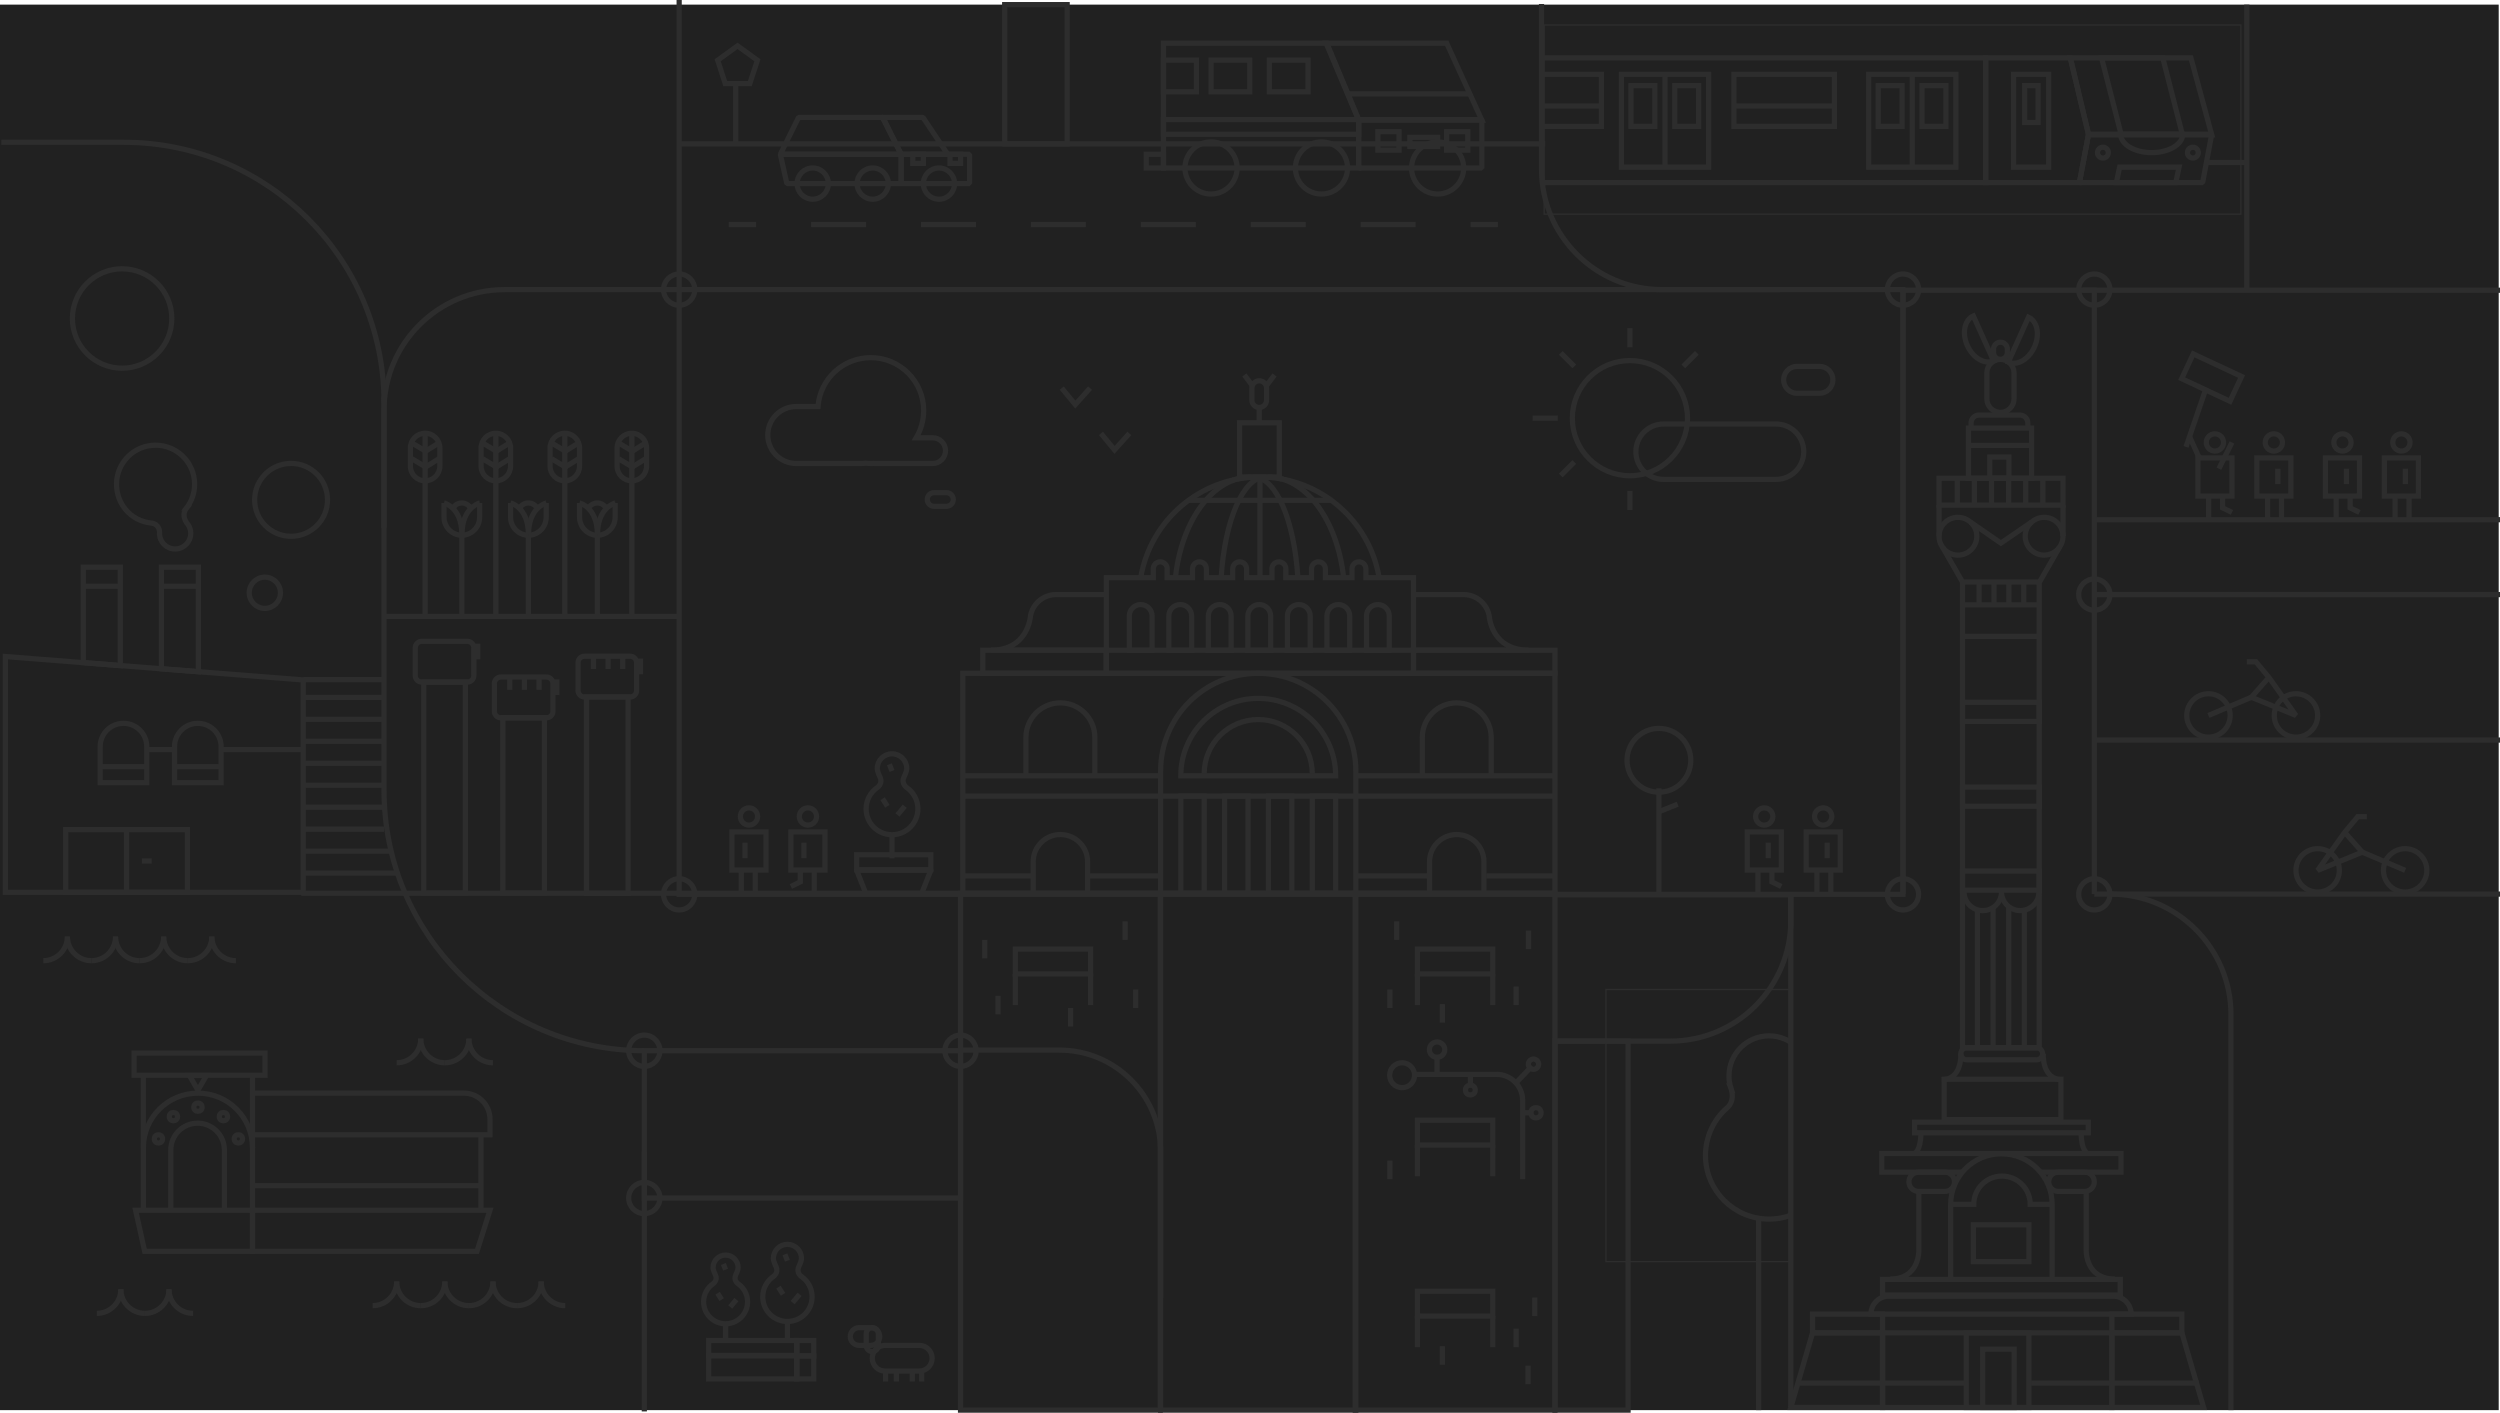 <!-- Generator: Adobe Illustrator 19.2.1, SVG Export Plug-In  -->
<svg version="1.1"
	 xmlns="http://www.w3.org/2000/svg" xmlns:xlink="http://www.w3.org/1999/xlink" xmlns:a="http://ns.adobe.com/AdobeSVGViewerExtensions/3.0/"
	 x="0px" y="0px" width="1921px" height="1085.548px" viewBox="0 0 1921 1085.548"
	 style="enable-background:new 0 0 1921 1085.548;" xml:space="preserve">
<style type="text/css">
	.st0{fill:#212121;}
	.st1{fill:none;stroke:#2D2D2D;stroke-width:4;stroke-linejoin:bevel;stroke-miterlimit:10;}
	.st2{fill:none;stroke:#2D2D2D;stroke-width:4;stroke-miterlimit:10;}
	.st3{fill:none;stroke:#2D2D2D;stroke-width:4;stroke-linejoin:round;stroke-miterlimit:10;}
	.st4{fill:none;stroke:#2D2D2D;stroke-width:4;stroke-miterlimit:10;stroke-dasharray:80;}
	.st5{fill:#FFFFFF;stroke:#2D2D2D;stroke-width:4;stroke-miterlimit:10;}
	.st6{fill:#F7F7F9;}
	.st7{fill:none;stroke:#2D2D2D;stroke-width:4;stroke-linejoin:bevel;}
	.st8{fill:none;stroke:#2D2D2D;stroke-width:4;stroke-linejoin:bevel;stroke-dasharray:42.231,42.231;}
	.st9{fill:#F7F7F9;stroke:#2D2D2D;stroke-width:4;stroke-linejoin:bevel;stroke-miterlimit:10;}
	.st10{fill:#F7F7F9;stroke:#2D2D2D;stroke-width:4;stroke-miterlimit:10;}
	.st11{fill:#06AEF8;stroke:#2D2D2D;stroke-width:4;stroke-miterlimit:10;}
	.st12{clip-path:url(#SVGID_3_);fill:none;stroke:#2D2D2D;stroke-width:4;stroke-miterlimit:10;}
	.st13{clip-path:url(#SVGID_4_);}
	.st14{clip-path:url(#SVGID_6_);fill:none;stroke:#2D2D2D;stroke-width:4;stroke-miterlimit:10;}
	.st15{clip-path:url(#SVGID_8_);}
</style>
<defs>
</defs>
<g>
	<rect y="3.548" class="st0" width="1920" height="1080"/>
	<line class="st1" x1="521.868" y1="110.548" x2="1187.332" y2="110.548"/>
	<path class="st2" d="M1194.826,800h88.563c51.18,0,92.67-41.489,92.67-92.668v-19.786h-181.233"/>
	<line class="st2" x1="793.904" y1="673.084" x2="739.826" y2="673.084"/>
	<line class="st2" x1="891.571" y1="673.084" x2="837.492" y2="673.084"/>
	<line class="st2" x1="1098.571" y1="673.084" x2="1043.492" y2="673.084"/>
	<line class="st2" x1="1196.238" y1="673.084" x2="1142.158" y2="673.084"/>
	<path class="st2" d="M793.904,686.382v-24.226c0-11.541,9.357-20.898,20.898-20.898l0,0c11.541,0,20.896,9.357,20.896,20.898
		v24.226"/>
	<path class="st2" d="M788.348,597.22v-30.668c0-14.61,11.844-26.455,26.455-26.455l0,0c14.609,0,26.455,11.845,26.455,26.455
		v30.668"/>
	<path class="st2" d="M1092.904,597.22v-30.668c0-14.61,11.844-26.455,26.455-26.455l0,0c14.609,0,26.455,11.845,26.455,26.455
		v30.668"/>
	<path class="st2" d="M1098.461,686.382v-24.226c0-11.541,9.357-20.898,20.898-20.898l0,0c11.541,0,20.896,9.357,20.896,20.898
		v24.226"/>
	<rect x="907.326" y="611.75" class="st2" width="17.971" height="74.632"/>
	<rect x="941.002" y="611.75" class="st2" width="17.972" height="74.632"/>
	<rect x="974.678" y="611.75" class="st2" width="17.972" height="74.632"/>
	<rect x="1008.354" y="611.75" class="st2" width="17.973" height="74.632"/>
	<line class="st2" x1="1194.826" y1="611.75" x2="739.826" y2="611.75"/>
	<line class="st2" x1="1086.123" y1="499.632" x2="848.861" y2="499.632"/>
	<path class="st2" d="M876.514,443.881c7.396-43.91,45.598-77.359,91.609-77.359c46.014,0,84.213,33.449,91.609,77.359"/>
	<path class="st2" d="M903.184,443.881c4.691-43.91,28.924-77.359,58.109-77.359"/>
	<path class="st2" d="M938.33,443.881c2.738-43.91,16.879-77.359,33.912-77.359"/>
	<path class="st2" d="M997.289,443.881c-2.738-43.91-16.879-77.359-33.912-77.359"/>
	<path class="st2" d="M1032.436,443.881c-4.691-43.91-28.922-77.359-58.109-77.359"/>
	<path class="st2" d="M849.982,456.882h-38.5c-9.685,0-17.76,6.884-19.603,16.025l0,0c0,0-0.002,0.016-0.002,0.02
		c-0.16,0.799-0.258,1.621-0.318,2.453c-1.174,6.619-6.51,24.252-30.066,24.252h49.24v-0.002c0.248,0,0.498,0.002,0.75,0.002h38.5"
		/>
	<path class="st2" d="M1086.123,456.882h38.5c9.686,0,17.76,6.884,19.604,16.025l0,0c0,0,0.002,0.016,0.002,0.02
		c0.16,0.799,0.258,1.621,0.318,2.453c1.174,6.619,6.51,24.252,30.066,24.252h-49.24v-0.002c-0.248,0-0.498,0.002-0.75,0.002h-38.5"
		/>
	<path class="st2" d="M891.826,686.382v-94c0-41.421,33.578-75,75-75c41.422,0,75,33.579,75,75v94"/>
	<path class="st2" d="M907.326,596.132c0-32.861,26.639-59.5,59.5-59.5c32.861,0,59.5,26.639,59.5,59.5H907.326z"/>
	<path class="st2" d="M925.297,594.423c0-22.937,18.594-41.528,41.529-41.528c22.935,0,41.527,18.592,41.527,41.528"/>
	<rect x="952.494" y="324.882" class="st2" width="30.5" height="41.64"/>
	<path class="st2" d="M973.236,307.448c0,3.116-2.525,5.643-5.641,5.643l0,0c-3.117,0-5.643-2.526-5.643-5.643v-9.215
		c0-3.115,2.525-5.642,5.643-5.642l0,0c3.115,0,5.641,2.527,5.641,5.642V307.448z"/>
	<line class="st2" x1="967.596" y1="313.381" x2="967.596" y2="323.881"/>
	<line class="st2" x1="972.975" y1="296.531" x2="979.346" y2="288.131"/>
	<line class="st2" x1="962.512" y1="296.531" x2="956.141" y2="288.131"/>
	<line class="st2" x1="913.301" y1="384.415" x2="1023.902" y2="384.415"/>
	<path class="st2" d="M946.006,499.632v-26.334c0-4.832-3.918-8.75-8.75-8.75l0,0c-4.832,0-8.75,3.918-8.75,8.75v26.334H946.006z"/>
	<path class="st2" d="M915.635,499.632v-26.334c0-4.832-3.918-8.75-8.75-8.75l0,0c-4.832,0-8.75,3.918-8.75,8.75v26.334H915.635z"/>
	<path class="st2" d="M885.264,499.632v-26.334c0-4.832-3.918-8.75-8.75-8.75l0,0c-4.834,0-8.75,3.918-8.75,8.75v26.334H885.264z"/>
	<path class="st2" d="M976.377,499.632v-26.334c0-4.832-3.916-8.75-8.75-8.75l0,0c-4.832,0-8.75,3.918-8.75,8.75v26.334H976.377z"/>
	<path class="st2" d="M1006.75,499.632v-26.334c0-4.832-3.918-8.75-8.75-8.75l0,0c-4.832,0-8.75,3.918-8.75,8.75v26.334H1006.75z"/>
	<path class="st2" d="M1037.121,499.632v-26.334c0-4.832-3.918-8.75-8.75-8.75l0,0c-4.832,0-8.75,3.918-8.75,8.75v26.334H1037.121z"
		/>
	<path class="st2" d="M1067.492,499.632v-26.334c0-4.832-3.916-8.75-8.75-8.75l0,0c-4.832,0-8.75,3.918-8.75,8.75v26.334H1067.492z"
		/>
	<line class="st2" x1="968.123" y1="443.881" x2="968.123" y2="366.539"/>
	<rect x="755.159" y="499.632" class="st2" width="94.823" height="17.75"/>
	<rect x="1086.125" y="499.632" class="st2" width="108.701" height="17.75"/>
	<polygon class="st2" points="1038.576,686.382 1194.826,686.382 1194.826,517.382 739.826,517.382 739.826,686.382 
		895.492,686.382 	"/>
	<path class="st2" d="M1049.562,443.882v-6.835c0-2.945-2.389-5.333-5.334-5.333s-5.334,2.388-5.334,5.333v6.835h-20.479v-6.835
		c0-2.945-2.387-5.333-5.332-5.333s-5.334,2.388-5.334,5.333v6.835h-19.717v-6.835c0-2.945-2.387-5.333-5.332-5.333
		s-5.334,2.388-5.334,5.333v6.835h-19.479v-6.835c0-2.945-2.389-5.333-5.334-5.333s-5.334,2.388-5.334,5.333v6.835h-20.229v-6.835
		c0-2.945-2.389-5.333-5.334-5.333c-2.945,0-5.332,2.388-5.332,5.333v6.835h-19.48v-6.835c0-2.945-2.387-5.333-5.332-5.333
		s-5.334,2.388-5.334,5.333v6.835h-36.057v73.5h236v-73.5H1049.562z"/>
	<line class="st2" x1="1274.704" y1="686.382" x2="1274.704" y2="605.755"/>
	<line class="st2" x1="1274.704" y1="623.713" x2="1289.148" y2="617.935"/>
	<line class="st2" x1="685.414" y1="659.548" x2="685.414" y2="641.337"/>
	<path class="st2" d="M673.933,605.281c0,0,4.663-2.973,2.319-8.06c0,0-2.171-4.174-2.171-6.668c0-6.259,5.074-11.333,11.333-11.333
		c6.259,0,11.332,5.074,11.332,11.333c0,2.494-2.169,6.668-2.169,6.668c-2.344,5.087,2.318,8.061,2.318,8.061
		c5.084,3.603,8.406,9.529,8.406,16.235c0,10.984-8.904,19.888-19.888,19.888c-10.985,0-19.89-8.903-19.89-19.888
		C665.524,614.812,668.847,608.885,673.933,605.281z"/>
	<line class="st2" x1="695.19" y1="619.518" x2="689.635" y2="626.216"/>
	<line class="st2" x1="683.413" y1="587.296" x2="685.414" y2="592.406"/>
	<line class="st2" x1="678.191" y1="613.74" x2="681.856" y2="619.518"/>
	<rect x="1089.165" y="729.295" class="st2" width="57.855" height="19.075"/>
	<line class="st2" x1="1089.165" y1="772.295" x2="1089.165" y2="748.37"/>
	<rect x="780.165" y="729.295" class="st2" width="57.855" height="19.075"/>
	<line class="st2" x1="780.165" y1="772.295" x2="780.165" y2="748.37"/>
	<line class="st2" x1="838.021" y1="772.295" x2="838.021" y2="748.37"/>
	<line class="st2" x1="1147.021" y1="772.295" x2="1147.021" y2="748.37"/>
	<g>
		<rect x="1507.998" y="447.225" class="st2" width="58.93" height="357.883"/>
		<line class="st2" x1="1507.998" y1="489.004" x2="1566.928" y2="489.004"/>
		<line class="st2" x1="1507.998" y1="464.742" x2="1566.928" y2="464.742"/>
		<rect x="1507.998" y="539.627" class="st2" width="58.93" height="14.733"/>
		<rect x="1507.998" y="604.764" class="st2" width="58.93" height="14.732"/>
		<rect x="1507.998" y="669.285" class="st2" width="58.93" height="14.733"/>
		<path class="st2" d="M1537.977,685.301c0,7.955-6.448,14.403-14.402,14.403c-7.956,0-14.404-6.448-14.404-14.403"/>
		<path class="st2" d="M1566.783,685.301c0,7.955-6.448,14.403-14.404,14.403c-7.954,0-14.402-6.448-14.402-14.403"/>
		<path class="st2" d="M1489.965,412.043c0-8.017,6.499-14.515,14.515-14.515s14.512,6.498,14.512,14.515
			c0,8.014-6.496,14.512-14.512,14.512S1489.965,420.057,1489.965,412.043"/>
		<line class="st2" x1="1492.59" y1="420.362" x2="1507.998" y2="447.225"/>
		<circle class="st2" cx="1570.701" cy="412.042" r="14.513"/>
		<line class="st2" x1="1582.59" y1="420.362" x2="1567.184" y2="447.225"/>
		<polyline class="st2" points="1513.947,401.049 1537.463,417.319 1561.232,401.049 		"/>
		<rect x="1489.965" y="367.477" class="st2" width="95.25" height="20.669"/>
		<line class="st2" x1="1489.965" y1="412.043" x2="1489.965" y2="388.146"/>
		<line class="st2" x1="1585.215" y1="412.043" x2="1585.215" y2="388.146"/>
		<line class="st2" x1="1503.99" y1="367.477" x2="1503.99" y2="388.146"/>
		<line class="st2" x1="1517.135" y1="367.477" x2="1517.135" y2="388.146"/>
		<line class="st2" x1="1530.279" y1="367.477" x2="1530.279" y2="388.146"/>
		<line class="st2" x1="1543.424" y1="367.477" x2="1543.424" y2="388.146"/>
		<line class="st2" x1="1556.568" y1="367.477" x2="1556.568" y2="388.146"/>
		<line class="st2" x1="1569.713" y1="367.477" x2="1569.713" y2="388.146"/>
		<rect x="1512.578" y="328.922" class="st2" width="48.486" height="38.555"/>
		<path class="st2" d="M1569.567,809.725c0,2.551-2.067,4.618-4.618,4.618h-53.654c-2.55,0-4.617-2.067-4.617-4.618l0,0
			c0-2.55,2.067-4.617,4.617-4.617h53.654C1567.5,805.107,1569.567,807.175,1569.567,809.725L1569.567,809.725z"/>
		<line class="st2" x1="1513.714" y1="342.226" x2="1562.2" y2="342.226"/>
		<rect x="1493.924" y="829.295" class="st2" width="89.717" height="31.006"/>
		<rect x="1471.137" y="862.279" class="st2" width="133.476" height="8.136"/>
		<polyline class="st2" points="1507.828,900.689 1445.96,900.689 1445.96,886.322 1629.791,886.322 1629.791,900.689 
			1567.922,900.689 		"/>
		<path class="st2" d="M1498.881,984.247v-58.702c0-21.536,17.458-38.994,38.994-38.994l0,0c21.535,0,38.994,17.458,38.994,38.994
			v58.702"/>
		<path class="st2" d="M1498,925.398h18.627c0-11.98,9.714-21.694,21.693-21.694l0,0c11.981,0,21.695,9.714,21.695,21.694h15.975"/>
		<rect x="1446.546" y="983.073" class="st2" width="182.659" height="12.021"/>
		<path class="st2" d="M1501.841,908.091c0,4.089-3.313,7.403-7.402,7.403h-20.231c-4.09,0-7.402-3.315-7.402-7.403l0,0
			c0-4.089,3.312-7.401,7.402-7.401h20.231C1498.527,900.689,1501.841,904.002,1501.841,908.091L1501.841,908.091z"/>
		<path class="st2" d="M1609.267,908.091c0,4.089-3.313,7.403-7.402,7.403h-20.231c-4.089,0-7.403-3.315-7.403-7.403l0,0
			c0-4.089,3.314-7.401,7.403-7.401h20.231C1605.953,900.689,1609.267,904.002,1609.267,908.091L1609.267,908.091z"/>
		<path class="st2" d="M1474.426,915.494v45.297c0,0,0.733,22.062-22.062,22.062"/>
		<path class="st2" d="M1603.036,915.494v45.297c0,0-0.732,22.062,22.062,22.062"/>
		<path class="st2" d="M1471.137,886.322c0,0,4.865-1.943,4.865-15.907"/>
		<path class="st2" d="M1604.041,886.322c0,0-4.865-1.943-4.865-15.907"/>
		<rect x="1516.354" y="941.146" class="st2" width="42.658" height="28.295"/>
		<path class="st2" d="M1637.587,1009.755c0-7.61-6.17-13.78-13.78-13.78h-172.396c-7.611,0-13.78,6.17-13.78,13.78l0,0H1637.587z"
			/>
		<line class="st2" x1="1519.432" y1="699.704" x2="1519.432" y2="805.107"/>
		<line class="st2" x1="1531.452" y1="696.48" x2="1531.452" y2="805.107"/>
		<line class="st2" x1="1543.472" y1="696.619" x2="1543.472" y2="805.107"/>
		<line class="st2" x1="1555.494" y1="699.704" x2="1555.494" y2="805.107"/>
		<rect x="1392.773" y="1009.755" class="st2" width="53.772" height="14.366"/>
		<rect x="1622.781" y="1009.755" class="st2" width="53.771" height="14.366"/>
		<polygon class="st2" points="1446.546,1081.514 1376.06,1081.514 1392.773,1024.121 1446.546,1024.121 		"/>
		<polygon class="st2" points="1622.781,1081.514 1693.267,1081.514 1676.553,1024.121 1622.781,1024.121 		"/>
		<rect x="1446.546" y="1024.121" class="st2" width="176.235" height="57.393"/>
		<line class="st2" x1="1520.75" y1="464.742" x2="1520.75" y2="447.225"/>
		<line class="st2" x1="1532.186" y1="464.742" x2="1532.186" y2="447.225"/>
		<line class="st2" x1="1543.619" y1="464.742" x2="1543.619" y2="447.225"/>
		<line class="st2" x1="1555.054" y1="464.742" x2="1555.054" y2="447.225"/>
		<path class="st2" d="M1506.678,809.725c0,0,1.32,19.919-14.641,19.919"/>
		<path class="st2" d="M1570.06,809.725c0,0-1.319,19.919,14.641,19.919"/>
		<rect x="1528.932" y="351.204" class="st2" width="14.733" height="16.272"/>
		<path class="st2" d="M1514.586,328.922v-3.934l0,0c0-3.348,2.714-6.061,6.061-6.061h31.451c3.348,0,6.061,2.714,6.061,6.061v3.934
			"/>
		<path class="st2" d="M1547.592,306.425c0,5.769-4.678,10.444-10.445,10.444l0,0c-5.77,0-10.445-4.676-10.445-10.444v-19.827
			c0-5.77,4.676-10.445,10.445-10.445l0,0c5.768,0,10.445,4.676,10.445,10.445V306.425z"/>
		<line class="st2" x1="1382.293" y1="1062.748" x2="1510.901" y2="1062.748"/>
		<line class="st2" x1="1560.796" y1="1062.748" x2="1689.403" y2="1062.748"/>
		<rect x="1510.901" y="1024.121" class="st2" width="48.11" height="57.393"/>
		<rect x="1523.479" y="1036.729" class="st2" width="24.218" height="44.785"/>
		<path class="st2" d="M1542.439,270.859c0,2.924-2.369,5.293-5.293,5.293l0,0c-2.924,0-5.294-2.369-5.294-5.293v-2.619
			c0-2.923,2.37-5.293,5.294-5.293l0,0c2.924,0,5.293,2.37,5.293,5.293V270.859z"/>
	</g>
	<rect x="658.25" y="656.798" class="st2" width="57" height="11.5"/>
	<polygon class="st3" points="708.25,686.382 665.25,686.382 658.25,668.709 715.25,668.709 	"/>
	<line class="st2" x1="557.544" y1="1031.761" x2="557.544" y2="1017.146"/>
	<path class="st2" d="M547.794,986.528c0,0,3.96-2.523,1.97-6.844c0,0-1.843-3.544-1.843-5.662c0-5.314,4.309-9.623,9.623-9.623
		c5.315,0,9.623,4.309,9.623,9.623c0,2.118-1.842,5.662-1.842,5.662c-1.99,4.32,1.969,6.846,1.969,6.846
		c4.317,3.059,7.138,8.092,7.138,13.785c0,9.327-7.561,16.889-16.888,16.889c-9.329,0-16.89-7.562-16.89-16.889
		C540.654,994.622,543.476,989.589,547.794,986.528z"/>
	<line class="st2" x1="565.846" y1="998.618" x2="561.128" y2="1004.306"/>
	<line class="st2" x1="555.845" y1="971.257" x2="557.544" y2="975.596"/>
	<line class="st2" x1="551.411" y1="993.712" x2="554.523" y2="998.618"/>
	<line class="st2" x1="605.051" y1="1031.761" x2="605.051" y2="1015.355"/>
	<path class="st2" d="M594.107,980.988c0,0,4.445-2.832,2.211-7.682c0,0-2.069-3.977-2.069-6.355
		c0-5.966,4.837-10.802,10.802-10.802c5.965,0,10.801,4.836,10.801,10.802c0,2.378-2.067,6.355-2.067,6.355
		c-2.234,4.85,2.21,7.685,2.21,7.685c4.845,3.433,8.012,9.082,8.012,15.473c0,10.47-8.487,18.957-18.956,18.957
		c-10.471,0-18.958-8.487-18.958-18.957C586.093,990.073,589.26,984.424,594.107,980.988z"/>
	<line class="st2" x1="614.369" y1="994.56" x2="609.074" y2="1000.943"/>
	<line class="st2" x1="603.144" y1="963.847" x2="605.051" y2="968.717"/>
	<line class="st2" x1="598.167" y1="989.052" x2="601.66" y2="994.56"/>
	<rect x="544.539" y="1030.011" class="st2" width="67.73" height="11.5"/>
	<rect x="544.539" y="1041.921" class="st2" width="67.73" height="17.674"/>
	<rect x="891.826" y="686.382" class="st2" width="150" height="397.166"/>
	<rect x="1041.359" y="686.382" class="st2" width="153.467" height="397.166"/>
	<rect x="738.068" y="686.382" class="st2" width="153.467" height="397.166"/>
	<rect x="495.084" y="807.375" class="st2" width="242.984" height="113.173"/>
	<g>
		<circle class="st2" cx="1780.88" cy="668.792" r="16.667"/>
		<circle class="st2" cx="1848.12" cy="668.792" r="16.667"/>
		<polygon class="st1" points="1780.88,668.793 1815.177,654.798 1801.677,639.548 		"/>
		<line class="st2" x1="1815.177" y1="654.798" x2="1848.12" y2="668.793"/>
		<polyline class="st2" points="1801.677,639.548 1811.677,627.548 1818.677,627.548 		"/>
	</g>
	<g>
		<circle class="st2" cx="1764.214" cy="549.751" r="16.667"/>
		<circle class="st2" cx="1696.973" cy="549.751" r="16.667"/>
		<polygon class="st1" points="1764.214,549.752 1729.917,535.757 1743.417,520.507 		"/>
		<line class="st2" x1="1729.917" y1="535.757" x2="1696.974" y2="549.752"/>
		<polyline class="st2" points="1743.417,520.507 1733.417,508.507 1726.417,508.507 		"/>
	</g>
	<path class="st2" d="M495.084,807.375c-110.457,0-200-89.544-200-200v-218v-84.827"/>
	<path class="st2" d="M295.085,309.339c0-110.457-89.543-200-200-200H1"/>
	<line class="st2" x1="738.068" y1="686.382" x2="231.5" y2="686.382"/>
	<line class="st2" x1="495.084" y1="884.965" x2="495.084" y2="1084.548"/>
	<polygon class="st2" points="233,522.481 4.125,504.481 4.125,685.674 233,685.674 	"/>
	<polygon class="st2" points="92.454,435.815 64,435.815 64,509.19 92.454,511.428 	"/>
	<polygon class="st2" points="152.454,435.815 124,435.815 124,513.909 152.454,516.146 	"/>
	<circle class="st2" cx="203.5" cy="455.481" r="12"/>
	<circle class="st2" cx="223.659" cy="384.092" r="28"/>
	<circle class="st2" cx="93.821" cy="244.735" r="38.188"/>
	<line class="st2" x1="152.454" y1="450.483" x2="124" y2="450.483"/>
	<line class="st2" x1="92.454" y1="450.483" x2="64" y2="450.483"/>
	<path class="st2" d="M76.98,601.402v-27.691c0-9.885,8.012-17.896,17.896-17.896l0,0c9.884,0,17.896,8.012,17.896,17.896v27.691
		H76.98z"/>
	<path class="st2" d="M134.12,601.402v-27.691c0-9.885,8.012-17.896,17.896-17.896l0,0c9.883,0,17.896,8.012,17.896,17.896v27.691
		H134.12z"/>
	<path class="st2" d="M144.507,403.1c0,0-0.57-0.77-0.884-1.132c-1.49-2.143-3.994-6.999-0.265-11.634h-0.002
		c3.879-5.056,6.19-11.377,6.19-18.242c0-16.569-13.432-30-30-30s-30,13.431-30,30c0,15.369,11.109,27.972,26.004,29.728
		l0.442,0.062c6.659,0.65,6.633,6.926,6.633,6.926c-0.029,0.339-0.052,0.68-0.052,1.026c0,6.627,5.373,12,12,12
		c6.628,0,12-5.373,12-12C146.574,407.337,145.811,405.02,144.507,403.1L144.507,403.1z"/>
	<rect x="50.5" y="637.481" class="st2" width="93.5" height="48.192"/>
	<line class="st2" x1="233" y1="575.981" x2="169.912" y2="575.981"/>
	<line class="st2" x1="134.12" y1="575.981" x2="112.772" y2="575.981"/>
	<line class="st2" x1="233" y1="535.882" x2="295.085" y2="535.882"/>
	<line class="st2" x1="233" y1="522.215" x2="295.085" y2="522.215"/>
	<line class="st2" x1="233" y1="569.632" x2="295.085" y2="569.632"/>
	<line class="st2" x1="233" y1="603.382" x2="295.085" y2="603.382"/>
	<line class="st2" x1="233" y1="654.007" x2="299.751" y2="654.007"/>
	<line class="st2" x1="233" y1="670.882" x2="305.379" y2="670.882"/>
	<path class="st2" d="M611.836,312.383h16.706c1.583-21.014,19.12-37.573,40.538-37.573c22.46,0,40.667,18.207,40.667,40.667
		c0,7.653-2.118,14.811-5.794,20.924h12.719c5.452,0,9.872,4.42,9.872,9.871c0,5.452-4.419,9.872-9.872,9.872h-44.499
		c-0.344,0-0.685-0.019-1.019-0.053c-0.687,0.034-1.379,0.053-2.075,0.053c-1.338,0-2.661-0.069-3.966-0.195
		c-0.945,0.124-1.906,0.195-2.885,0.195h-50.392c-12.084,0-21.88-9.796-21.88-21.881
		C589.956,322.179,599.752,312.383,611.836,312.383z"/>
	<line class="st2" x1="76.98" y1="589.147" x2="112.772" y2="589.147"/>
	<line class="st2" x1="134.12" y1="589.147" x2="169.912" y2="589.147"/>
	<line class="st2" x1="97.25" y1="637.481" x2="97.25" y2="684.148"/>
	<line class="st2" x1="109.022" y1="661.577" x2="116.522" y2="661.577"/>
	<circle class="st2" cx="1274.704" cy="584.214" r="24.502"/>
	<g>
		<path class="st2" d="M51.772,719.7c0,10.218-8.283,18.5-18.5,18.5"/>
		<path class="st2" d="M51.772,719.7c0,10.218,8.283,18.5,18.5,18.5"/>
		<path class="st2" d="M88.772,719.7c0,10.218-8.283,18.5-18.5,18.5"/>
		<path class="st2" d="M88.772,719.7c0,10.218,8.283,18.5,18.5,18.5"/>
		<path class="st2" d="M125.772,719.7c0,10.218-8.283,18.5-18.5,18.5"/>
		<path class="st2" d="M125.772,719.7c0,10.218,8.283,18.5,18.5,18.5"/>
		<path class="st2" d="M162.772,719.7c0,10.218-8.283,18.5-18.5,18.5"/>
		<path class="st2" d="M162.772,719.7c0,10.218,8.283,18.5,18.5,18.5"/>
	</g>
	<g>
		<path class="st2" d="M92.855,990.698c0,10.217-8.283,18.5-18.5,18.5"/>
		<path class="st2" d="M92.855,990.698c0,10.217,8.283,18.5,18.5,18.5"/>
		<path class="st2" d="M129.855,990.698c0,10.217-8.283,18.5-18.5,18.5"/>
		<path class="st2" d="M129.855,990.698c0,10.217,8.283,18.5,18.5,18.5"/>
		<path class="st2" d="M148.355,1009.198"/>
	</g>
	<g>
		<path class="st2" d="M323.314,798.125c0,10.216-8.283,18.5-18.5,18.5"/>
		<path class="st2" d="M323.314,798.125c0,10.216,8.283,18.5,18.5,18.5"/>
		<path class="st2" d="M360.314,798.125c0,10.216-8.283,18.5-18.5,18.5"/>
		<path class="st2" d="M360.314,798.125c0,10.216,8.283,18.5,18.5,18.5"/>
		<path class="st2" d="M378.814,816.625"/>
	</g>
	<line class="st4" x1="233" y1="552.757" x2="295.085" y2="552.757"/>
	<line class="st4" x1="233" y1="586.507" x2="295.085" y2="586.507"/>
	<line class="st4" x1="233" y1="637.132" x2="295.085" y2="637.132"/>
	<line class="st4" x1="233" y1="620.257" x2="295.085" y2="620.257"/>
	<line class="st2" x1="1609.267" y1="687.019" x2="1921" y2="687.019"/>
	<rect x="521.868" y="222.548" class="st2" width="940.382" height="464.654"/>
	<rect x="1194.826" y="800" class="st2" width="56.174" height="283.548"/>
	<path class="st2" d="M295.085,405.613v-90.397c0-51.179,41.489-92.668,92.669-92.668H402h119.868V0"/>
	<path class="st2" d="M1621.606,687.019c51.178,0,92.668,41.488,92.668,92.668v14.246v119.869v169.746"/>
	<path class="st2" d="M738.068,806.895h75.925c42.985,0,77.833,34.849,77.833,77.834v11.966v100.677"/>
	<path class="st2" d="M1367.566,222.548h-90.397c-51.179,0-92.668-41.49-92.668-92.67v-14.246V3.086"/>
	<polyline class="st2" points="1462.25,687.019 1462.25,223.011 1609.267,223.011 1609.267,687.019 	"/>
	<line class="st2" x1="1068" y1="774.548" x2="1068" y2="760.332"/>
	<line class="st2" x1="756.667" y1="736.402" x2="756.667" y2="722.187"/>
	<line class="st2" x1="864.532" y1="722.187" x2="864.532" y2="707.971"/>
	<line class="st2" x1="872.667" y1="774.548" x2="872.667" y2="760.332"/>
	<line class="st2" x1="822.667" y1="788.764" x2="822.667" y2="774.548"/>
	<line class="st2" x1="766.865" y1="779.401" x2="766.865" y2="765.186"/>
	<line class="st2" x1="1165" y1="772.295" x2="1165" y2="758.078"/>
	<line class="st2" x1="1073.197" y1="722.187" x2="1073.197" y2="707.971"/>
	<line class="st2" x1="1108.333" y1="785.784" x2="1108.333" y2="771.568"/>
	<rect x="1089.165" y="860.785" class="st2" width="57.855" height="19.076"/>
	<line class="st2" x1="1089.165" y1="903.785" x2="1089.165" y2="879.861"/>
	<line class="st2" x1="1147.021" y1="903.785" x2="1147.021" y2="879.861"/>
	<line class="st2" x1="1068" y1="906.039" x2="1068" y2="891.823"/>
	<rect x="1089.165" y="992.171" class="st2" width="57.855" height="19.076"/>
	<line class="st2" x1="1089.165" y1="1035.171" x2="1089.165" y2="1011.247"/>
	<line class="st2" x1="1147.021" y1="1035.171" x2="1147.021" y2="1011.247"/>
	<line class="st2" x1="1174.125" y1="1063.605" x2="1174.125" y2="1049.39"/>
	<line class="st2" x1="1165" y1="1035.171" x2="1165" y2="1020.955"/>
	<line class="st2" x1="1179.322" y1="1011.244" x2="1179.322" y2="997.028"/>
	<line class="st2" x1="1108.333" y1="1048.661" x2="1108.333" y2="1034.445"/>
	<line class="st2" x1="1174.5" y1="729.295" x2="1174.5" y2="715.079"/>
	<path class="st2" d="M1408.404,291.867c0,5.71-4.631,10.342-10.341,10.342h-17.186c-5.71,0-10.341-4.632-10.341-10.342l0,0
		c0-5.712,4.631-10.343,10.341-10.343h17.186C1403.773,281.524,1408.404,286.155,1408.404,291.867L1408.404,291.867z"/>
	<path class="st2" d="M732.5,383.798c0,2.899-2.351,5.25-5.25,5.25h-9.5c-2.899,0-5.25-2.351-5.25-5.25l0,0
		c0-2.899,2.351-5.25,5.25-5.25h9.5C730.149,378.548,732.5,380.898,732.5,383.798L732.5,383.798z"/>
	<circle class="st2" cx="1252.426" cy="321.316" r="44.245"/>
	<path class="st2" d="M1386,347.087c0,11.75-9.525,21.275-21.275,21.275h-86.449c-11.75,0-21.275-9.525-21.275-21.275l0,0
		c0-11.75,9.525-21.275,21.275-21.275h86.449C1376.475,325.812,1386,335.337,1386,347.087L1386,347.087z"/>
	<line class="st2" x1="1252.426" y1="266.881" x2="1252.426" y2="252.215"/>
	<line class="st2" x1="1209.684" y1="281.524" x2="1199.312" y2="271.153"/>
	<line class="st2" x1="1209.684" y1="355.007" x2="1199.312" y2="365.378"/>
	<line class="st2" x1="1293.459" y1="281.524" x2="1303.83" y2="271.153"/>
	<line class="st2" x1="1252.426" y1="391.881" x2="1252.426" y2="377.215"/>
	<line class="st2" x1="1196.998" y1="321.315" x2="1177.665" y2="321.315"/>
	<line class="st2" x1="295.085" y1="473.622" x2="521.868" y2="473.622"/>
	<path class="st2" d="M521.868,604.298"/>
	<path class="st2" d="M295.085,604.298"/>
	<g>
		<path class="st2" d="M338,358.136c0,6.259-5.074,11.333-11.333,11.333l0,0c-6.259,0-11.333-5.074-11.333-11.333v-13.878
			c0-6.259,5.074-11.333,11.333-11.333l0,0c6.259,0,11.333,5.074,11.333,11.333V358.136z"/>
		<g>
			<line class="st2" x1="328.625" y1="347.612" x2="316.45" y2="340.361"/>
			<line class="st2" x1="337.275" y1="340.36" x2="325.547" y2="347.612"/>
		</g>
		<g>
			<line class="st2" x1="328.625" y1="359.75" x2="316.45" y2="352.499"/>
			<line class="st2" x1="337.275" y1="352.498" x2="325.547" y2="359.75"/>
		</g>
		<polyline class="st2" points="326.667,473.622 326.667,369.469 326.667,332.925 		"/>
	</g>
	<g>
		<path class="st2" d="M392.333,358.136c0,6.259-5.074,11.333-11.333,11.333l0,0c-6.259,0-11.333-5.074-11.333-11.333v-13.878
			c0-6.259,5.074-11.333,11.333-11.333l0,0c6.259,0,11.333,5.074,11.333,11.333V358.136z"/>
		<g>
			<line class="st2" x1="382.958" y1="347.612" x2="370.783" y2="340.361"/>
			<line class="st2" x1="391.608" y1="340.36" x2="379.88" y2="347.612"/>
		</g>
		<g>
			<line class="st2" x1="382.958" y1="359.75" x2="370.783" y2="352.499"/>
			<line class="st2" x1="391.608" y1="352.498" x2="379.88" y2="359.75"/>
		</g>
		<polyline class="st2" points="381,473.622 381,369.469 381,332.925 		"/>
	</g>
	<g>
		<path class="st2" d="M445.333,358.136c0,6.259-5.074,11.333-11.333,11.333l0,0c-6.259,0-11.333-5.074-11.333-11.333v-13.878
			c0-6.259,5.074-11.333,11.333-11.333l0,0c6.259,0,11.333,5.074,11.333,11.333V358.136z"/>
		<g>
			<line class="st2" x1="435.958" y1="347.612" x2="423.783" y2="340.361"/>
			<line class="st2" x1="444.608" y1="340.36" x2="432.88" y2="347.612"/>
		</g>
		<g>
			<line class="st2" x1="435.958" y1="359.75" x2="423.783" y2="352.499"/>
			<line class="st2" x1="444.608" y1="352.498" x2="432.88" y2="359.75"/>
		</g>
		<polyline class="st2" points="434,473.622 434,369.469 434,332.925 		"/>
	</g>
	<g>
		<path class="st2" d="M496.833,358.136c0,6.259-5.074,11.333-11.333,11.333l0,0c-6.259,0-11.334-5.074-11.334-11.333v-13.878
			c0-6.259,5.074-11.333,11.334-11.333l0,0c6.259,0,11.333,5.074,11.333,11.333V358.136z"/>
		<g>
			<line class="st2" x1="487.458" y1="347.612" x2="475.283" y2="340.361"/>
			<line class="st2" x1="496.108" y1="340.36" x2="484.38" y2="347.612"/>
		</g>
		<g>
			<line class="st2" x1="487.458" y1="359.75" x2="475.283" y2="352.499"/>
			<line class="st2" x1="496.108" y1="352.498" x2="484.38" y2="359.75"/>
		</g>
		<polyline class="st2" points="485.5,473.622 485.5,369.469 485.5,332.925 		"/>
	</g>
	<polyline class="st2" points="845.99,333.035 856.406,345.702 867.764,333.035 	"/>
	<polyline class="st2" points="815.826,298.215 826.243,310.882 837.6,298.215 	"/>
	<path class="st2" d="M364.094,519.131c0,2.762-2.239,5-5,5h-35c-2.761,0-5-2.238-5-5v-21.333c0-2.762,2.239-5,5-5h35
		c2.761,0,5,2.238,5,5V519.131z"/>
	<line class="st2" x1="367.093" y1="494.63" x2="367.093" y2="506.63"/>
	<rect x="325.594" y="524.131" class="st2" width="31.976" height="162.071"/>
	<path class="st2" d="M424.88,546.564c0,2.762-2.239,5-5,5h-35c-2.761,0-5-2.238-5-5v-21.333c0-2.762,2.239-5,5-5h35
		c2.761,0,5,2.238,5,5V546.564z"/>
	<line class="st2" x1="391.713" y1="520.231" x2="391.713" y2="530.063"/>
	<line class="st2" x1="402.963" y1="520.231" x2="402.963" y2="530.063"/>
	<line class="st2" x1="414.213" y1="520.231" x2="414.213" y2="530.063"/>
	<line class="st2" x1="427.879" y1="522.063" x2="427.879" y2="534.063"/>
	<rect x="386.38" y="551.564" class="st2" width="31.976" height="134.638"/>
	<path class="st2" d="M489.166,530.564c0,2.762-2.239,5-5,5h-35c-2.761,0-5-2.238-5-5v-21.333c0-2.762,2.239-5,5-5h35
		c2.761,0,5,2.238,5,5V530.564z"/>
	<line class="st2" x1="455.999" y1="504.231" x2="455.999" y2="514.063"/>
	<line class="st2" x1="467.249" y1="504.231" x2="467.249" y2="514.063"/>
	<line class="st2" x1="478.499" y1="504.231" x2="478.499" y2="514.063"/>
	<line class="st2" x1="492.166" y1="506.063" x2="492.166" y2="518.063"/>
	<rect x="450.667" y="535.564" class="st2" width="31.976" height="150.817"/>
	<line class="st2" x1="891.826" y1="596.132" x2="739.826" y2="596.132"/>
	<line class="st2" x1="1195.359" y1="596.132" x2="1043.359" y2="596.132"/>
	<circle class="st2" cx="495.085" cy="807.375" r="12"/>
	<circle class="st2" cx="495.085" cy="920.548" r="12"/>
	<circle class="st2" cx="521.868" cy="687.202" r="12"/>
	<circle class="st2" cx="738.068" cy="807.375" r="12"/>
	<circle class="st2" cx="521.868" cy="222.548" r="12"/>
	<circle class="st2" cx="1462.25" cy="222.548" r="12"/>
	<circle class="st2" cx="1462.25" cy="687.202" r="12"/>
	<circle class="st2" cx="1609.267" cy="687.202" r="12"/>
	<rect x="1342.566" y="639.254" class="st2" width="26.171" height="29.312"/>
	<line class="st5" x1="1350.811" y1="668.565" x2="1350.811" y2="686.754"/>
	<polyline class="st2" points="1361.541,668.565 1361.541,677.659 1368.737,681.168 	"/>
	<circle class="st2" cx="1355.652" cy="627.39" r="6.63"/>
	<g>
		<circle class="st2" cx="721.5" cy="141.073" r="12"/>
		<polygon class="st1" points="692.431,141.073 604.608,141.073 599.608,118.548 692.431,118.548 		"/>
		<polygon class="st1" points="692.431,118.548 599.608,118.548 613.608,90.215 678.431,90.215 		"/>
		<rect x="692.431" y="118.548" class="st1" width="52.569" height="22.525"/>
		<polygon class="st1" points="728.215,118.548 692.431,118.548 678,90.215 709.215,90.215 		"/>
		<rect x="701.375" y="118.548" class="st2" width="8.125" height="7"/>
		<rect x="730" y="118.548" class="st2" width="8.125" height="7"/>
		<circle class="st2" cx="624.5" cy="141.073" r="12"/>
		<circle class="st2" cx="670.581" cy="141.073" r="12"/>
	</g>
	<rect x="612.269" y="1030.011" class="st2" width="13.02" height="11.91"/>
	<rect x="612.269" y="1041.921" class="st2" width="13.02" height="17.674"/>
	<g>
		<line class="st6" x1="560" y1="172.548" x2="1151" y2="172.548"/>
		<g>
			<line class="st7" x1="560" y1="172.548" x2="581" y2="172.548"/>
			<line class="st8" x1="623.23" y1="172.548" x2="1108.885" y2="172.548"/>
			<line class="st7" x1="1130" y1="172.548" x2="1151" y2="172.548"/>
		</g>
	</g>
	<path class="st2" d="M716.25,1043.673c0,5.454-4.421,9.875-9.875,9.875h-26.25c-5.454,0-9.875-4.421-9.875-9.875l0,0
		c0-5.454,4.421-9.875,9.875-9.875h26.25C711.829,1033.798,716.25,1038.219,716.25,1043.673L716.25,1043.673z"/>
	<path class="st2" d="M676,1026.985c0,3.763-3.05,6.812-6.812,6.812h-9.029c-3.763,0-6.812-3.05-6.812-6.812l0,0
		c0-3.763,3.05-6.812,6.812-6.812h9.029C672.95,1020.173,676,1023.223,676,1026.985L676,1026.985z"/>
	<path class="st1" d="M674.891,1033.896c0,2.563-2.077,4.64-4.64,4.64l0,0c-2.563,0-4.641-2.076-4.641-4.64v-9.082
		c0-2.564,2.078-4.641,4.641-4.641l0,0c2.563,0,4.64,2.077,4.64,4.641V1033.896z"/>
	<line class="st9" x1="680.5" y1="1061.548" x2="680.5" y2="1053.548"/>
	<line class="st9" x1="688.75" y1="1061.548" x2="688.75" y2="1053.548"/>
	<line class="st9" x1="708.25" y1="1061.548" x2="708.25" y2="1053.548"/>
	<line class="st9" x1="701" y1="1061.548" x2="701" y2="1053.548"/>
	<g>
		<circle class="st1" cx="1104.667" cy="129.073" r="20.025"/>
		<polygon class="st2" points="1044,129.073 894,129.073 894,92.379 894,33.212 1019.545,33.212 1044,91.88 		"/>
		<polygon class="st2" points="1138.666,92.38 1044,92.38 1019,33.212 1111.666,33.212 		"/>
		<rect x="1044" y="91.88" class="st1" width="94.666" height="37.193"/>
		<rect x="1058.75" y="101.214" class="st2" width="16.25" height="14.168"/>
		<rect x="1111.584" y="101.214" class="st2" width="16.25" height="14.168"/>
		<rect x="894" y="91.88" class="st2" width="150" height="11.335"/>
		<line class="st10" x1="1035.447" y1="72.138" x2="1129.028" y2="72.138"/>
		<rect x="1083.334" y="105.547" class="st2" width="21.333" height="7"/>
		<circle class="st2" cx="930.561" cy="129.073" r="20.025"/>
		<circle class="st2" cx="1015.422" cy="129.073" r="20.025"/>
		<rect x="930.561" y="46.215" class="st2" width="29.714" height="24.334"/>
		<rect x="894" y="46.215" class="st2" width="25.333" height="24.334"/>
		<rect x="975.393" y="46.215" class="st2" width="29.715" height="24.334"/>
		<rect x="880.75" y="118.548" class="st2" width="13.25" height="10.525"/>
	</g>
	<rect x="772" y="3.548" class="st2" width="48" height="107"/>
	<line class="st11" x1="1609.267" y1="568.658" x2="1921" y2="568.658"/>
	<line class="st11" x1="1609.267" y1="456.882" x2="1921" y2="456.882"/>
	<g>
		<g>
			<path class="st2" d="M341.188,386.487v10.982c0,7.639,6.191,13.83,13.83,13.83l0,0"/>
			<path class="st2" d="M354.703,411.3L354.703,411.3c7.638,0,13.83-6.191,13.83-13.83v-10.982"/>
			<path class="st2" d="M341.188,386.487c0,0,13.672,3.281,13.672,23.838"/>
			<path class="st2" d="M368.55,386.526c-1.461,0.422-13.528,4.487-13.528,23.799"/>
			<path class="st2" d="M368.694,386.487c0,0-0.05,0.012-0.144,0.039"/>
			<line class="st2" x1="354.86" y1="412.259" x2="354.86" y2="473.622"/>
		</g>
		<path class="st2" d="M348.194,390.309c1.341-2.286,3.824-3.821,6.666-3.821c2.808,0,5.266,1.498,6.617,3.738"/>
	</g>
	<g>
		<g>
			<path class="st2" d="M392.333,386.487v10.982c0,7.639,6.191,13.83,13.83,13.83l0,0"/>
			<path class="st2" d="M405.848,411.3L405.848,411.3c7.638,0,13.83-6.191,13.83-13.83v-10.982"/>
			<path class="st2" d="M392.333,386.487c0,0,13.672,3.281,13.672,23.838"/>
			<path class="st2" d="M419.695,386.526c-1.461,0.422-13.528,4.487-13.528,23.799"/>
			<path class="st2" d="M419.839,386.487c0,0-0.05,0.012-0.144,0.039"/>
			<line class="st2" x1="406.005" y1="412.259" x2="406.005" y2="473.622"/>
		</g>
		<path class="st2" d="M399.339,390.309c1.341-2.286,3.824-3.821,6.666-3.821c2.808,0,5.266,1.498,6.617,3.738"/>
	</g>
	<g>
		<g>
			<path class="st2" d="M445.333,386.487v10.982c0,7.639,6.191,13.83,13.83,13.83l0,0"/>
			<path class="st2" d="M458.848,411.3L458.848,411.3c7.638,0,13.83-6.191,13.83-13.83v-10.982"/>
			<path class="st2" d="M445.333,386.487c0,0,13.672,3.281,13.672,23.838"/>
			<path class="st2" d="M472.695,386.526c-1.461,0.422-13.528,4.487-13.528,23.799"/>
			<path class="st2" d="M472.839,386.487c0,0-0.05,0.012-0.144,0.039"/>
			<line class="st2" x1="459.005" y1="412.259" x2="459.005" y2="473.622"/>
		</g>
		<path class="st2" d="M452.339,390.309c1.341-2.286,3.824-3.821,6.666-3.821c2.808,0,5.266,1.498,6.617,3.738"/>
	</g>
	<line class="st2" x1="1358.715" y1="647.546" x2="1358.715" y2="659.404"/>
	<rect x="1387.852" y="639.254" class="st2" width="26.171" height="29.312"/>
	<line class="st5" x1="1396.096" y1="668.565" x2="1396.096" y2="686.754"/>
	<line class="st2" x1="1406.826" y1="668.565" x2="1406.826" y2="686.754"/>
	<circle class="st2" cx="1400.937" cy="627.39" r="6.63"/>
	<line class="st2" x1="1404" y1="647.546" x2="1404" y2="659.404"/>
	<rect x="1688.853" y="351.842" class="st2" width="26.171" height="29.312"/>
	<line class="st5" x1="1697.097" y1="381.153" x2="1697.097" y2="399.342"/>
	<polyline class="st2" points="1707.827,381.153 1707.827,390.247 1715.023,393.755 	"/>
	<circle class="st2" cx="1701.938" cy="339.978" r="6.63"/>
	<line class="st2" x1="1705.001" y1="360.134" x2="1715.023" y2="339.978"/>
	<rect x="1734.138" y="351.842" class="st2" width="26.171" height="29.312"/>
	<line class="st5" x1="1742.382" y1="381.153" x2="1742.382" y2="399.342"/>
	<line class="st2" x1="1753.112" y1="381.153" x2="1753.112" y2="399.342"/>
	<circle class="st2" cx="1747.223" cy="339.978" r="6.63"/>
	<line class="st2" x1="1750.286" y1="360.134" x2="1750.286" y2="371.992"/>
	<rect x="1786.86" y="351.842" class="st2" width="26.171" height="29.312"/>
	<line class="st5" x1="1795.104" y1="381.153" x2="1795.104" y2="399.342"/>
	<polyline class="st2" points="1805.835,381.153 1805.835,390.247 1813.031,393.755 	"/>
	<circle class="st2" cx="1799.946" cy="339.978" r="6.63"/>
	<line class="st2" x1="1803.009" y1="360.134" x2="1803.009" y2="371.992"/>
	<rect x="1832.146" y="351.842" class="st2" width="26.171" height="29.312"/>
	<line class="st5" x1="1840.39" y1="381.153" x2="1840.39" y2="399.342"/>
	<line class="st2" x1="1851.12" y1="381.153" x2="1851.12" y2="399.342"/>
	<circle class="st2" cx="1845.231" cy="339.978" r="6.63"/>
	<line class="st2" x1="1848.294" y1="360.134" x2="1848.294" y2="371.992"/>
	<rect x="607.724" y="639.254" class="st2" width="26.171" height="29.312"/>
	<line class="st5" x1="625.65" y1="668.565" x2="625.65" y2="686.754"/>
	<polyline class="st2" points="614.92,668.565 614.92,677.659 607.724,681.168 	"/>
	<circle class="st2" cx="620.809" cy="627.39" r="6.63"/>
	<line class="st2" x1="617.746" y1="647.546" x2="617.746" y2="659.404"/>
	<rect x="562.438" y="639.254" class="st2" width="26.171" height="29.312"/>
	<line class="st5" x1="580.365" y1="668.565" x2="580.365" y2="686.754"/>
	<line class="st2" x1="569.635" y1="668.565" x2="569.635" y2="686.754"/>
	<circle class="st2" cx="575.524" cy="627.39" r="6.63"/>
	<line class="st2" x1="572.461" y1="647.546" x2="572.461" y2="659.404"/>
	<line class="st2" x1="1351.336" y1="936.747" x2="1351.336" y2="1083.548"/>
	<g>
		<defs>
			<rect id="SVGID_2_" x="1234.001" y="760.332" width="142.059" height="209.109"/>
		</defs>
		<clipPath id="SVGID_3_">
			<use xlink:href="#SVGID_2_"  style="overflow:visible;"/>
		</clipPath>
		<path class="st12" d="M1390.638,850.441c-4.036-4.275-3.261-9.971-2.567-12.683c1.315-3.425,2.044-7.142,2.044-11.03
			c0-16.999-13.781-30.78-30.78-30.78c-17,0-30.781,13.781-30.781,30.78c0,3.304,0.526,6.483,1.49,9.467l-0.006-0.002
			c0,0,0.016,0.038,0.042,0.11c0.065,0.2,0.133,0.398,0.202,0.597c0.695,2.219,2.314,9.2-2.819,14.031
			c-0.28,0.242-0.564,0.479-0.84,0.728c-0.017,0.014-0.032,0.028-0.05,0.042l0.001,0.001c-9.871,8.935-16.073,21.849-16.073,36.211
			c0,26.971,21.863,48.834,48.834,48.834c26.969,0,48.833-21.863,48.833-48.834C1408.167,872.858,1401.35,859.399,1390.638,850.441z
			"/>
		<use xlink:href="#SVGID_2_"  style="overflow:visible;fill:none;stroke:#2D2D2D;stroke-miterlimit:10;"/>
	</g>
	<polyline class="st2" points="1376.06,1081.514 1376.06,800.377 1376.06,687.546 	"/>
	<path class="st2" d="M1558.689,243.75c6.822,3.073,8.876,13.293,4.584,22.823c-4.293,9.529-13.306,14.765-20.129,11.692
		L1558.689,243.75z"/>
	<path class="st2" d="M1516.308,242.75c-6.822,3.073-8.876,13.293-4.584,22.823c4.293,9.529,13.306,14.765,20.129,11.692
		L1516.308,242.75z"/>
	<line class="st2" x1="1600.5" y1="223.011" x2="1921" y2="223.011"/>
	<polygon class="st2" points="557.292,64.252 551.462,46.307 566.726,35.217 581.99,46.307 576.16,64.252 	"/>
	<line class="st5" x1="565.333" y1="64.252" x2="565.333" y2="110.548"/>
	<line class="st5" x1="1726.417" y1="222.548" x2="1726.417" y2="3.548"/>
	<circle class="st2" cx="1609.267" cy="222.548" r="12"/>
	<circle class="st2" cx="1609.267" cy="456.882" r="12"/>
	<line class="st2" x1="1689.912" y1="351.842" x2="1682.162" y2="334.922"/>
	<line class="st2" x1="1679.729" y1="343.382" x2="1694.836" y2="299.215"/>
	
		<rect x="1688.396" y="269.943" transform="matrix(0.424 -0.906 0.906 0.424 715.932 1706.205)" class="st2" width="21" height="40.999"/>
	<path class="st2" d="M131.247,929.045v-45.398c0-11.372,9.218-20.59,20.59-20.59c11.372,0,20.59,9.218,20.59,20.59v45.398"/>
	<path class="st2" d="M110.176,929.95v-48.042c0-23.156,18.772-41.929,41.93-41.929c23.157,0,41.93,18.773,41.93,41.929v48.042"/>
	<line class="st2" x1="1609.267" y1="399.342" x2="1921" y2="399.342"/>
	<g>
		<defs>
			<rect id="SVGID_1_" x="1186.501" y="19.216" width="535.412" height="145.333"/>
		</defs>
		<clipPath id="SVGID_4_">
			<use xlink:href="#SVGID_1_"  style="overflow:visible;"/>
		</clipPath>
		<g class="st13">
			<g>
				<polygon class="st2" points="1597.833,140.311 1525.799,140.311 1525.799,103.616 1525.799,44.449 1590.833,44.449 
					1604.833,103.117 				"/>
				<polygon class="st2" points="1699.499,103.617 1604.833,103.617 1590.833,44.449 1683.499,44.449 				"/>
				<polygon class="st1" points="1692.499,140.311 1597.833,140.311 1604.833,103.117 1699.499,103.117 				"/>
			</g>
			<polygon class="st2" points="1676.883,103.117 1629.833,103.117 1614.833,44.449 1661.883,44.449 			"/>
			<rect x="1547.216" y="57.12" class="st2" width="27" height="71.333"/>
			<rect x="1138.884" y="44.449" class="st2" width="386.915" height="95.861"/>
			<polygon class="st2" points="1626.218,140.311 1628.718,128.453 1674.384,128.453 1671.884,140.311 			"/>
			<circle class="st2" cx="1615.884" cy="117.286" r="4.167"/>
			<circle class="st2" cx="1684.994" cy="117.286" r="4.167"/>
			<path class="st2" d="M1677.18,103.117c0,7.821-10.666,14.161-23.828,14.161c-13.159,0-23.826-6.34-23.826-14.161"/>
			<rect x="1435.883" y="57.12" class="st2" width="67" height="71.333"/>
			<line class="st2" x1="1469.383" y1="57.12" x2="1469.383" y2="128.453"/>
			<rect x="1443.216" y="65.786" class="st2" width="18.334" height="31.333"/>
			<rect x="1476.882" y="65.786" class="st2" width="18.334" height="31.333"/>
			<rect x="1245.883" y="57.12" class="st2" width="67" height="71.333"/>
			<line class="st2" x1="1279.383" y1="57.12" x2="1279.383" y2="128.453"/>
			<rect x="1253.216" y="65.786" class="st2" width="18.334" height="31.333"/>
			<rect x="1286.882" y="65.786" class="st2" width="18.334" height="31.333"/>
			<rect x="1555.717" y="65.786" class="st2" width="10.333" height="28.333"/>
			<rect x="1332.341" y="57.12" class="st2" width="77.209" height="39.999"/>
			<line class="st2" x1="1332.341" y1="81.453" x2="1409.55" y2="81.453"/>
			<rect x="1153.341" y="57.12" class="st2" width="77.209" height="39.999"/>
			<line class="st2" x1="1153.341" y1="81.453" x2="1230.55" y2="81.453"/>
		</g>
		<use xlink:href="#SVGID_1_"  style="overflow:visible;fill:none;stroke:#2D2D2D;stroke-miterlimit:10;"/>
	</g>
	<path class="st2" d="M1086.39,825.612c0.531-0.043,1.068-0.065,1.61-0.065h62c11.046,0,20,8.954,20,20v51.727v8.764"/>
	<line class="st2" x1="1104.25" y1="825.548" x2="1104.25" y2="810.548"/>
	<line class="st2" x1="1170" y1="855.048" x2="1178.25" y2="855.048"/>
	<circle class="st2" cx="1077.379" cy="826.195" r="9.568"/>
	<circle class="st2" cx="1104.25" cy="806.548" r="5.917"/>
	<line class="st2" x1="1129.833" y1="825.548" x2="1129.833" y2="835.056"/>
	<circle class="st2" cx="1129.833" cy="837.591" r="3.75"/>
	<circle class="st2" cx="1180.25" cy="855.048" r="3.915"/>
	<line class="st2" x1="1164.818" y1="832.116" x2="1177.16" y2="819.223"/>
	
		<ellipse transform="matrix(0.707 -0.707 0.707 0.707 -233.104 1072.781)" class="st2" cx="1178.574" cy="817.808" rx="3.915" ry="3.915"/>
	<polygon class="st2" points="366.499,961.548 194.035,961.548 194.035,929.95 376.499,929.95 	"/>
	<polygon class="st2" points="194.035,961.548 111.176,961.548 104.176,929.95 194.035,929.95 	"/>
	<rect x="103" y="809.215" class="st2" width="100.666" height="16.999"/>
	<circle class="st2" cx="121.757" cy="875.125" r="3.167"/>
	<circle class="st2" cx="133.247" cy="858.031" r="3.167"/>
	<circle class="st2" cx="183.155" cy="875.125" r="3.167"/>
	<circle class="st2" cx="171.666" cy="858.031" r="3.167"/>
	<circle class="st2" cx="152.105" cy="850.753" r="3.167"/>
	<polygon class="st2" points="152.105,826.404 158.656,826.404 155.38,832.077 152.105,837.75 148.831,832.077 145.555,826.404 	"/>
	<g>
		<path class="st2" d="M304.814,984.757c0,10.217-8.283,18.5-18.5,18.5"/>
		<path class="st2" d="M304.814,984.757c0,10.217,8.283,18.5,18.5,18.5"/>
		<path class="st2" d="M341.814,984.757c0,10.217-8.283,18.5-18.5,18.5"/>
		<path class="st2" d="M341.814,984.757c0,10.217,8.283,18.5,18.5,18.5"/>
		<path class="st2" d="M378.814,984.757c0,10.217-8.283,18.5-18.5,18.5"/>
		<path class="st2" d="M378.814,984.757c0,10.217,8.283,18.5,18.5,18.5"/>
		<path class="st2" d="M415.814,984.757c0,10.217-8.283,18.5-18.5,18.5"/>
		<path class="st2" d="M415.814,984.757c0,10.217,8.283,18.5,18.5,18.5"/>
	</g>
	<line class="st2" x1="1695.4" y1="124.895" x2="1727.166" y2="124.895"/>
	<line class="st2" x1="110.176" y1="881.908" x2="110.176" y2="826.214"/>
	<line class="st2" x1="194.035" y1="881.908" x2="194.035" y2="826.214"/>
	<path class="st2" d="M194.834,839.979h161.665c11.046,0,20,8.954,20,20v11.979H194.834"/>
	<line class="st2" x1="369.564" y1="871.959" x2="369.564" y2="929.045"/>
	<line class="st10" x1="194.834" y1="911.048" x2="369.564" y2="911.048"/>
</g>
</svg>